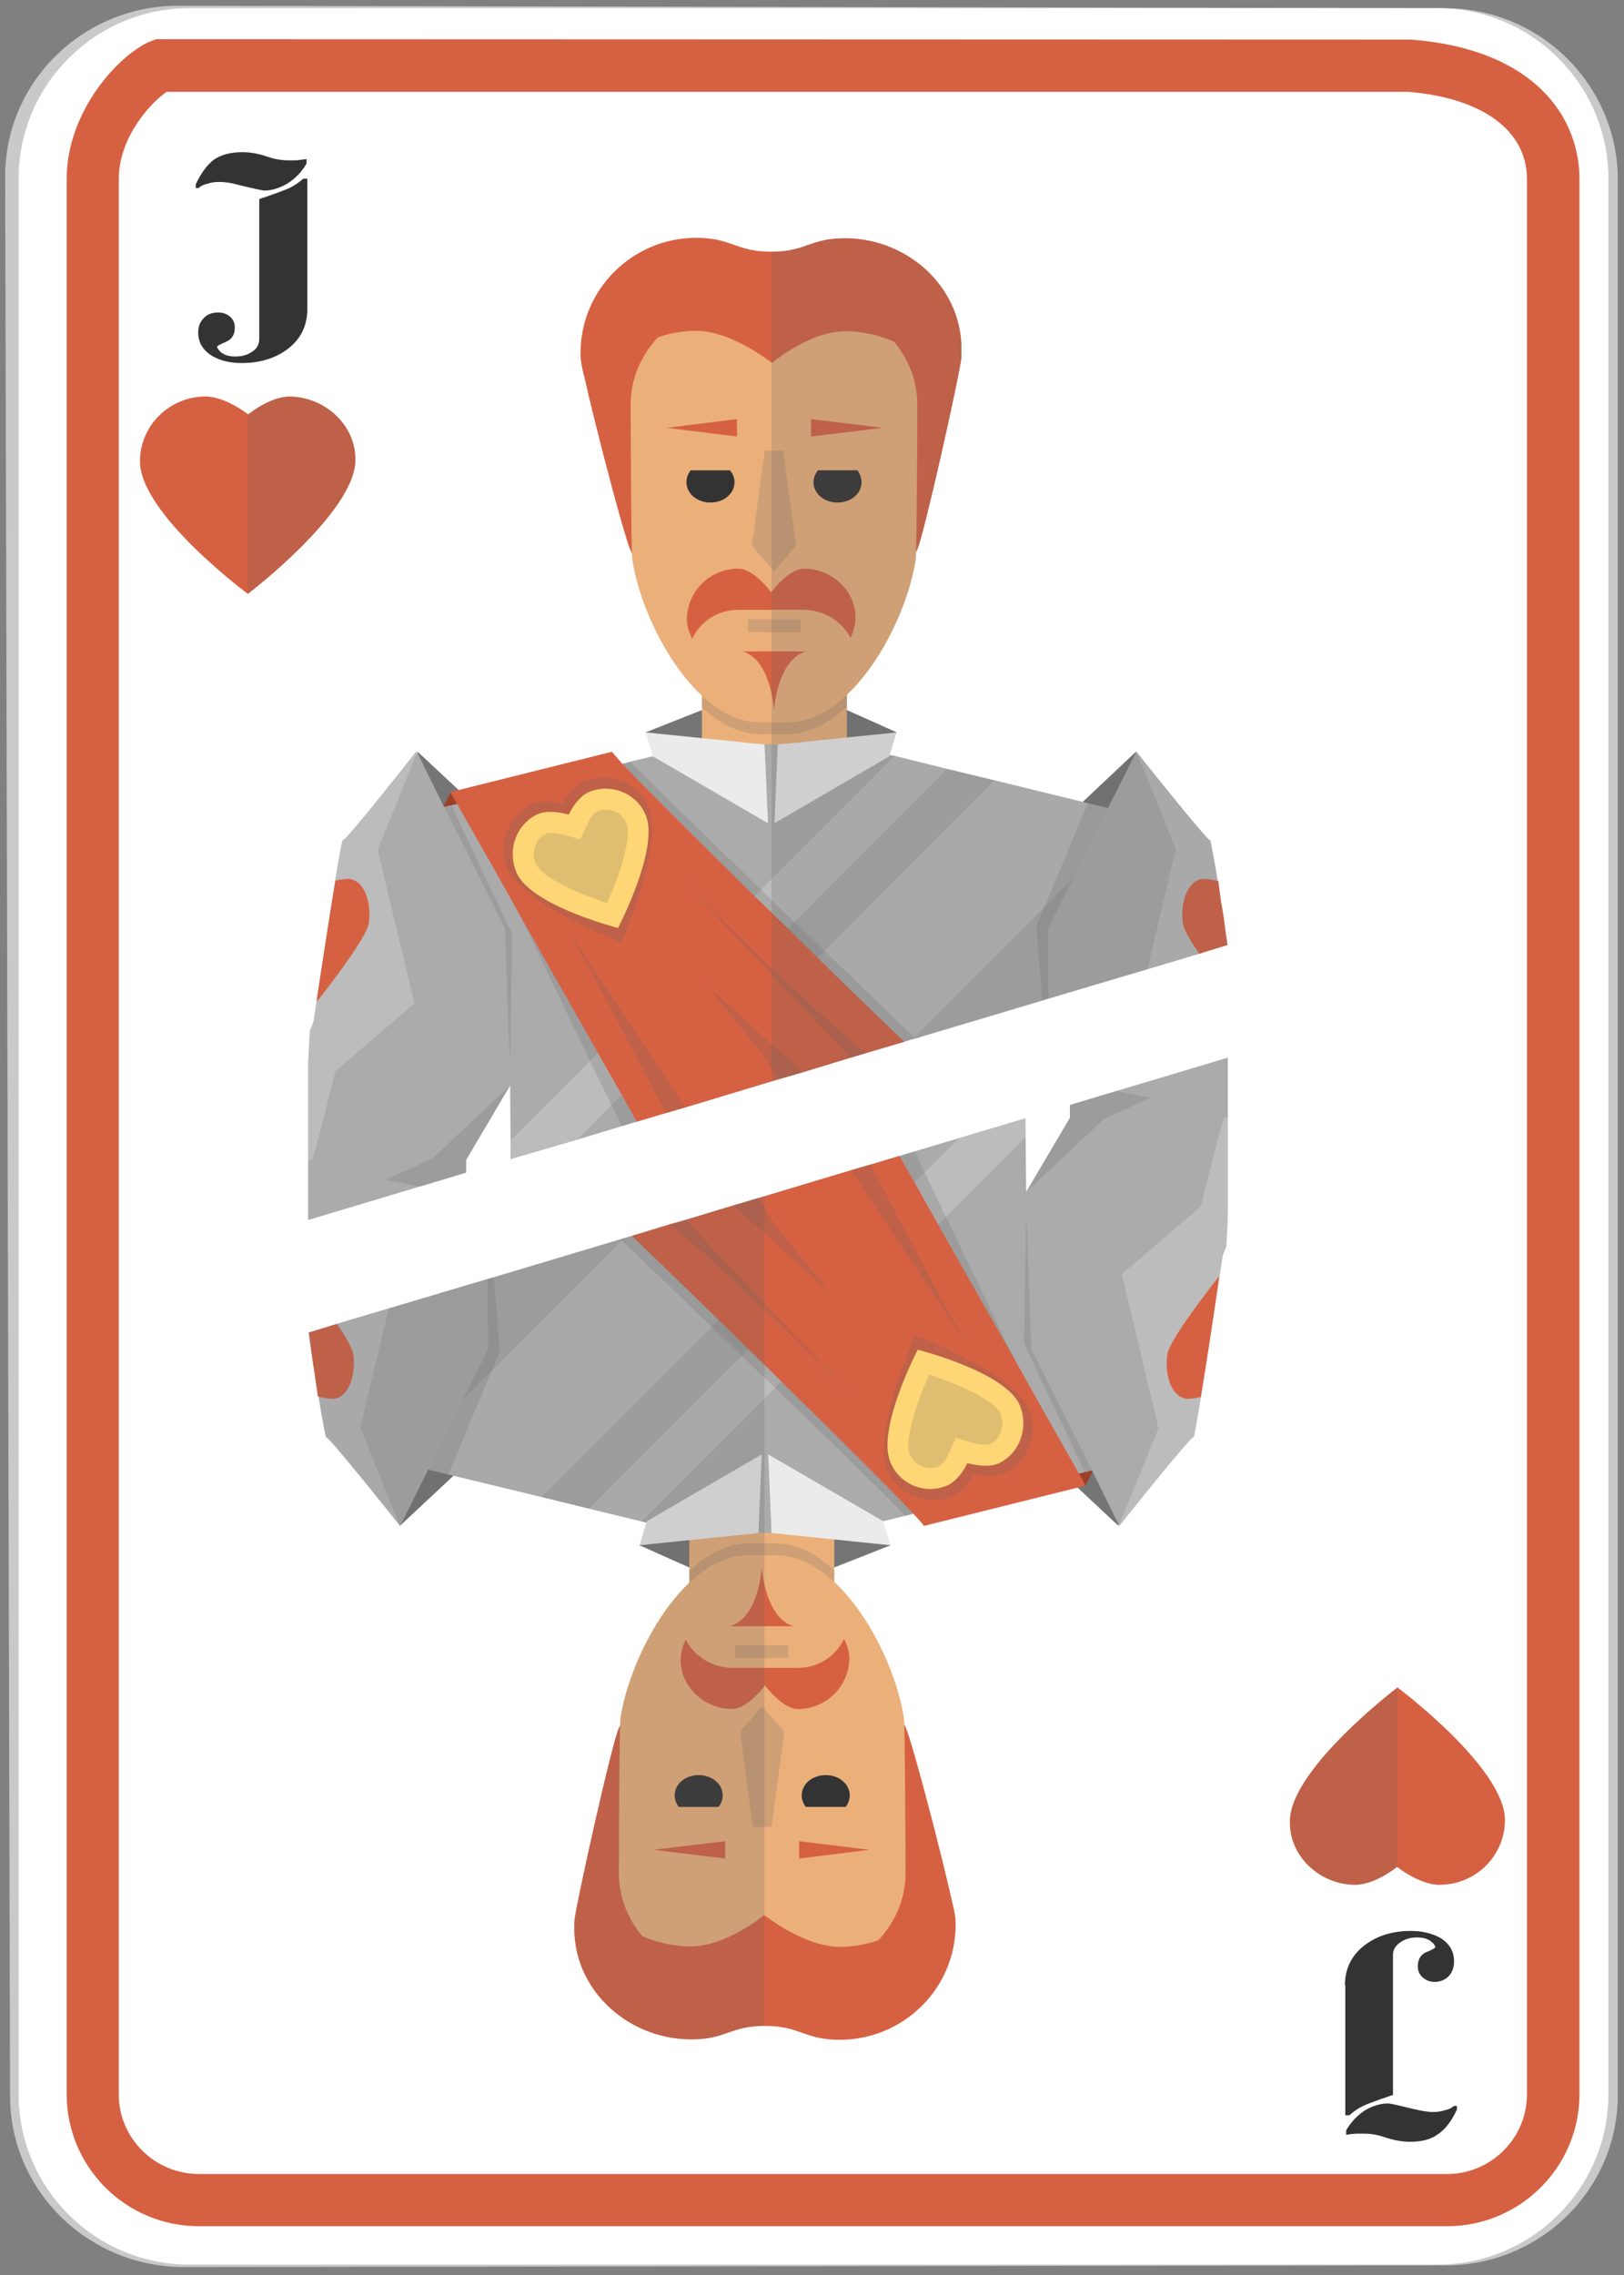 <?xml version="1.0"?>
<svg width="40" height="56" xmlns="http://www.w3.org/2000/svg" xmlns:svg="http://www.w3.org/2000/svg" enable-background="new 0 0 450 450" version="1.1" xml:space="preserve">
 <rect width="100%" height="100%" fill="#808080" stroke="none"/>
 <g class="layer">
  <title>Layer 1</title>
  <g id="svg_1154" transform="translate(0.005, 0.019) scale(1.003, 1.004) translate(-0.005, -0.019) translate(-18.879, -0.122) matrix(1, 0, 0, 1, -88.974, -187.237)">
   <g id="svg_1155">
    <g id="svg_1156">
     <g id="svg_1157">
      <path d="m112.36,242.94c-2.34,0 -4.25,-1.87 -4.26,-4.17l-0.12,-47.07c-0.01,-2.32 1.9,-4.2 4.25,-4.2l31.11,0.06c2.34,0 4.24,1.89 4.24,4.2l0,46.97c0,2.3 -1.89,4.17 -4.23,4.17l-30.99,0.04z" fill="#C9C9C9" id="svg_1158"/>
      <path d="m112.5,242.88c-2.31,0 -4.19,-1.87 -4.19,-4.18l0,-46.96c0,-2.3 1.88,-4.18 4.19,-4.18l30.66,0c2.31,0 4.19,1.88 4.19,4.18l0,46.96c0,2.31 -1.88,4.18 -4.19,4.18l-30.66,0z" fill="#FFFFFF" id="svg_1159"/>
      <g id="svg_1160">
       <path d="m143.39,241.94l-30.65,0c-1.8,0 -3.25,-1.45 -3.25,-3.24l0,-46.95c0,-1.72 1.36,-3.12 2.09,-3.39l0.11,-0.04l30.82,0.01c3.05,0.24 4.13,1.92 4.13,3.42l0,46.95c0,1.79 -1.46,3.24 -3.25,3.24zm-31.44,-52.33c-0.33,0.21 -1.18,1.07 -1.18,2.14l0,46.96c0,1.07 0.88,1.95 1.97,1.95l30.65,0c1.08,0 1.96,-0.88 1.96,-1.95l0,-46.96c0,-1.19 -1.09,-1.99 -2.92,-2.14l-30.48,0z" fill="#D66142" id="svg_1161"/>
      </g>
      <g id="svg_1162">
       <path d="m115.38,191.37c-0.12,0.21 -0.28,0.37 -0.47,0.49c-0.19,0.11 -0.38,0.17 -0.56,0.17c-0.06,0 -0.28,-0.05 -0.65,-0.14c-0.17,-0.05 -0.33,-0.07 -0.47,-0.07c-0.09,0 -0.18,0.01 -0.27,0.04c-0.09,0.02 -0.17,0.05 -0.23,0.11l-0.07,0l0,-0.09c0.13,-0.28 0.28,-0.48 0.45,-0.61c0.18,-0.12 0.41,-0.18 0.69,-0.18c0.21,0 0.41,0.04 0.59,0.1c0.19,0.07 0.37,0.1 0.55,0.1c0.06,0 0.12,0 0.19,0c0.08,-0.01 0.16,-0.02 0.25,-0.03l0,0.11zm0.02,3.56c0,0.4 -0.15,0.72 -0.45,0.96c-0.3,0.24 -0.69,0.37 -1.16,0.37c-0.29,0 -0.53,-0.06 -0.72,-0.17c-0.23,-0.14 -0.35,-0.33 -0.35,-0.58c0,-0.12 0.03,-0.22 0.1,-0.31c0.09,-0.12 0.22,-0.18 0.39,-0.18c0.11,0 0.2,0.03 0.29,0.1c0.08,0.07 0.12,0.16 0.12,0.27c0,0.17 -0.07,0.29 -0.22,0.35c-0.14,0.06 -0.22,0.1 -0.22,0.13c0.03,0.05 0.06,0.09 0.08,0.11c0.09,0.08 0.21,0.12 0.37,0.12c0.17,0 0.3,-0.04 0.42,-0.12c0.11,-0.07 0.17,-0.18 0.17,-0.32l0,-3.42c0.21,-0.07 0.41,-0.14 0.59,-0.21c0.18,-0.06 0.34,-0.16 0.49,-0.29l0.1,0l0,3.19z" fill="#333333" id="svg_1163"/>
      </g>
      <g id="svg_1164">
       <path d="m140.88,236.03c0,-0.4 0.16,-0.72 0.46,-0.96c0.3,-0.24 0.69,-0.37 1.16,-0.37c0.28,0 0.52,0.06 0.72,0.17c0.23,0.14 0.34,0.33 0.34,0.58c0,0.12 -0.03,0.22 -0.09,0.31c-0.09,0.12 -0.22,0.19 -0.39,0.19c-0.11,0 -0.21,-0.04 -0.29,-0.11c-0.08,-0.07 -0.12,-0.16 -0.12,-0.27c0,-0.17 0.07,-0.29 0.21,-0.35c0.15,-0.06 0.22,-0.1 0.22,-0.13c-0.02,-0.05 -0.05,-0.09 -0.08,-0.11c-0.08,-0.08 -0.21,-0.12 -0.37,-0.12c-0.16,0 -0.3,0.04 -0.41,0.12c-0.12,0.08 -0.18,0.18 -0.18,0.32l0,3.42c-0.21,0.07 -0.4,0.14 -0.59,0.21c-0.18,0.07 -0.34,0.16 -0.48,0.29l-0.1,0l0,-3.19l-0.01,0zm0.03,3.56c0.12,-0.21 0.28,-0.37 0.46,-0.49c0.19,-0.11 0.38,-0.17 0.57,-0.17c0.06,0 0.27,0.05 0.64,0.14c0.17,0.04 0.33,0.07 0.47,0.07c0.09,0 0.18,-0.01 0.27,-0.04c0.1,-0.02 0.17,-0.05 0.24,-0.11l0.07,0l0,0.09c-0.13,0.28 -0.28,0.48 -0.46,0.6c-0.17,0.13 -0.4,0.19 -0.69,0.19c-0.2,0 -0.4,-0.04 -0.59,-0.1c-0.19,-0.07 -0.37,-0.1 -0.54,-0.1c-0.06,0 -0.12,0 -0.2,0c-0.08,0.01 -0.16,0.01 -0.24,0.03l0,-0.11z" fill="#333333" id="svg_1165"/>
      </g>
     </g>
     <g id="svg_1166">
      <g id="svg_1167">
       <g id="svg_1168">
        <g id="svg_1169">
         <polygon fill="#757575" id="svg_1170" points="125.088,204.769 123.706,205.315 124.023,205.896 129.487,205.83 129.873,205.315          128.651,204.769        "/>
         <g id="svg_1171">
          <path d="m131.46,196.12c-0.01,0.31 -0.92,4.37 -1.08,4.71c-1,2.17 -3.59,1.01 -3.59,1.01s-2.46,1.18 -3.45,-0.98c-0.18,-0.37 -1.23,-4.44 -1.23,-4.77c0,-1.56 1.28,-2.83 2.84,-2.83c0.88,0 1.86,0.79 1.86,0.79s0.92,-0.79 1.83,-0.77c1.57,0.02 2.9,1.28 2.82,2.84z" fill="#D66142" id="svg_1172"/>
          <rect fill="#EBB07A" height="3.72" id="svg_1173" width="3.56" x="125.09" y="203.06"/>
          <path d="m128.65,203.78l0,0.9c-0.43,0.41 -0.93,0.68 -1.45,0.68l-0.68,0c-0.51,0 -1,-0.26 -1.43,-0.66l0,-0.89l0.31,0.49l0.08,-1.24l2.77,0l0.08,1.24l0.32,-0.52z" fill="#616161" id="svg_1174" opacity="0.2"/>
          <path d="m127.19,194.59l-0.33,0l-0.34,0c-1.75,0 -3.18,1.2 -3.18,2.68c0,0 0.01,3.64 0.04,3.81c0.24,1.57 1.56,3.99 3.14,3.99l0.34,0l0.33,0c1.59,0 2.91,-2.42 3.15,-3.99c0.03,-0.17 0.04,-3.81 0.04,-3.81c0,-1.48 -1.42,-2.68 -3.19,-2.68z" fill="#EBB07A" id="svg_1175"/>
          <g id="svg_1176">
           <path d="m124.81,198.89c-0.06,0.09 -0.1,0.18 -0.1,0.29c0,0.28 0.26,0.5 0.59,0.5c0.33,0 0.59,-0.22 0.59,-0.5c0,-0.11 -0.04,-0.2 -0.11,-0.29l-0.97,0z" fill="#333333" id="svg_1177"/>
           <polygon fill="#616161" id="svg_1178" opacity="0.2" points="127.087,198.407 126.861,198.407 126.631,198.407 126.315,200.739            126.861,201.367 127.404,200.739          "/>
           <path d="m128.91,198.89c0.06,0.09 0.1,0.18 0.1,0.29c0,0.28 -0.26,0.5 -0.59,0.5c-0.33,0 -0.59,-0.22 -0.59,-0.5c0,-0.11 0.04,-0.2 0.11,-0.29l0.97,0z" fill="#333333" id="svg_1179"/>
          </g>
          <g id="svg_1180" opacity="0.2">
           <rect fill="#616161" height="0.32" id="svg_1181" width="1.3" x="126.22" y="202.54"/>
          </g>
          <polygon fill="#D66142" id="svg_1182" points="127.769,197.634 129.534,197.848 127.769,198.061         "/>
          <polygon fill="#D66142" id="svg_1183" points="125.95,198.061 124.224,197.848 125.95,197.634         "/>
         </g>
         <path d="m131.46,196.04c-0.01,0.31 -0.11,0.64 -0.27,0.99c-0.47,-0.92 -1.45,-1.53 -2.55,-1.55c-0.91,-0.01 -1.83,0.78 -1.83,0.78s-0.98,-0.79 -1.86,-0.79c-1.13,0 -2.1,0.66 -2.56,1.61c-0.17,-0.37 -0.28,-0.73 -0.28,-1.07c0,-1.56 1.28,-2.82 2.84,-2.82c0.88,0 0.97,0.34 1.84,0.34c0.88,0 0.95,-0.34 1.85,-0.33c1.57,0.02 2.9,1.28 2.82,2.84z" fill="#D66142" id="svg_1184"/>
         <path d="m126.09,203.33c0.7,0.2 0.77,1.44 0.77,1.44s0.08,-1.26 0.8,-1.44l-1.57,0z" fill="#D66142" id="svg_1185"/>
         <path d="m128.86,202.56c-0.01,0.14 -0.05,0.28 -0.12,0.44c-0.21,-0.41 -0.65,-0.68 -1.13,-0.69c-0.4,0 -1.24,0 -1.63,0c-0.5,0 -0.93,0.29 -1.13,0.71c-0.08,-0.16 -0.13,-0.32 -0.13,-0.47c0,-0.69 0.57,-1.25 1.26,-1.25c0.39,0 0.81,0.58 0.81,0.58s0.42,-0.58 0.82,-0.58c0.69,0.01 1.29,0.57 1.25,1.26z" fill="#D66142" id="svg_1186"/>
         <path d="m135.75,205.79l-1.34,1.26l-0.6,1.79c0,0 2,-0.4 2.02,-0.35l-0.08,-2.7z" fill="#757575" id="svg_1187"/>
         <path d="m118.11,205.79l1.35,1.26l0.59,1.79c0,0 -2,-0.4 -2.01,-0.35l0.07,-2.7z" fill="#757575" id="svg_1188"/>
         <path d="m118.92,206.78l-0.19,0.38l-0.44,1.43c0,0 2.49,-0.69 2.38,-0.62l-1.75,-1.19z" fill="#9C4129" id="svg_1189"/>
         <path d="m137.37,210.72l-1.34,0.4l-2.43,0.72l-0.15,0.05l-3.11,0.93l-0.09,0.02l-0.19,0.06l-0.95,0.28l-0.37,0.11l-1.18,0.36l-0.59,0.17l-2.29,0.69l-0.48,0.14l-0.11,0.03l-0.6,0.18l-0.37,0.11l-1.09,0.33l-1.64,0.48l0,-0.46l-0.01,-1.35l-1.08,1.83l0,0.31l-1.14,0.34l-2.74,0.82l0,-3.84l0.01,-0.2l0,-0.01c0,-0.01 0,-0.01 0,-0.01l0.03,-0.58l0.09,-0.21l0.54,-1.28l0.54,-1.28l0.58,-1.36l0.21,-0.52l0.24,-0.57l0.4,-0.1l0.67,-0.15l0.03,-0.02l0.05,-0.01l0.08,-0.02l0.05,-0.01l0.14,-0.03l0.19,-0.05l0.01,0l0.02,-0.01l0.09,-0.02l1.82,-0.44l0.2,-0.05l0.08,-0.01l0.2,-0.06l1.45,-0.35l0.03,0l0.16,-0.05l0.56,-0.13l0.12,-0.03l1.07,-0.26l3.57,0l0.84,0.21l0.21,0.05l0.12,0.02l1.29,0.32l1.16,0.28l2.17,0.53l0.12,0.03l0.5,0.12l0.69,0.16l0.04,0.01l0.26,0.07l0.54,1.35l0.54,1.35l0.15,0.37l0.09,0.24z" fill="#ABABAB" id="svg_1190"/>
         <polygon fill="#FFFFFF" id="svg_1191" opacity="0.2" points="131.111,206.212 127.363,209.963 127.203,210.121 126.565,210.759          126.559,210.765 125.528,211.794 125.476,211.849 123.675,213.648 123.119,214.202 122.868,214.456 122.591,214.733          122.029,215.298 120.395,215.784 120.39,215.322 122.067,213.648 122.346,213.369 122.539,213.176 123.118,212.594          123.293,212.42 123.469,212.244 123.543,212.172 125.663,210.053 125.697,210.02 125.776,209.939 125.779,209.936          126.385,209.328 126.541,209.172 129.819,205.896        "/>
         <polygon fill="#FFFFFF" id="svg_1192" opacity="0.2" points="135.754,207.338 133.502,209.594 130.307,212.787 130.251,212.844          130.059,212.898 129.11,213.183 128.743,213.294 127.56,213.648 126.969,213.823 124.677,214.507 124.199,214.645          124.091,214.679 124.176,214.597 124.514,214.255 126.122,212.648 126.285,212.487 127.151,211.618 127.253,211.519          128.099,210.673 132.276,206.496 134.438,207.02 134.565,207.05 135.063,207.171        "/>
         <path d="m130.34,212.81l-0.09,0.03l-0.19,0.06l-0.95,0.28l-0.37,0.11l-1.18,0.36l-0.59,0.17l-2.29,0.69l-0.48,0.14l-0.11,0.03l-0.6,0.18l-0.37,0.11l-0.25,-0.51l-0.53,-1.09l-1.68,-3.5l-0.81,-1.71l-0.08,-0.16l0,0l-0.46,-0.95l0,0l-0.01,-0.04l0.09,-0.02l1.82,-0.44l0.2,-0.04l0.08,-0.02l0.2,-0.06l1.45,-0.34l0.03,-0.01l0.16,-0.04c0.52,0.52 1.74,1.71 3.21,3.13c0.26,0.26 0.54,0.52 0.82,0.79c0.24,0.23 0.49,0.47 0.74,0.71c0.73,0.7 1.48,1.42 2.2,2.12c0.02,0 0.03,0.01 0.04,0.02z" fill="#616161" id="svg_1193" opacity="0.2"/>
         <path d="m126.97,213.82l-2.29,0.69l-0.48,0.14l-0.11,0.03l-0.6,0.18l-0.37,-0.66l-0.58,-1.02l-1.88,-3.31l-0.66,-1.18l-0.28,-0.49l-0.64,-1.13l-0.17,-0.29l0.2,-0.05l3.77,-0.94c0.04,0.05 0.13,0.15 0.26,0.3c0.54,0.57 1.77,1.79 3.24,3.24c0.27,0.26 0.54,0.52 0.82,0.79c0.24,0.24 0.49,0.48 0.73,0.72c0.7,0.69 1.43,1.39 2.13,2.06l-0.95,0.28l-0.37,0.11l-1.18,0.36l-0.59,0.17z" fill="#D66142" id="svg_1194"/>
         <polygon fill="#EBEBEB" id="svg_1195" points="123.706,205.315 123.889,205.905 126.712,207.542 126.628,205.614        "/>
         <polygon fill="#EBEBEB" id="svg_1196" points="129.873,205.315 129.689,205.905 126.871,207.542 126.952,205.614        "/>
         <path d="m126.56,210.76l0.53,0.56c-0.19,-0.2 -0.37,-0.38 -0.53,-0.56c-0.31,-0.32 -0.58,-0.6 -0.78,-0.82c-0.2,-0.21 -0.34,-0.36 -0.42,-0.44l0.42,0.44l0.78,0.82z" fill="#616161" id="svg_1197" opacity="0.2"/>
         <path d="m127.25,211.52c0.63,0.59 1.26,1.16 1.86,1.66l-0.37,0.11l-1.59,-1.67l-0.7,-0.74l-0.08,-0.08l-0.71,-0.75l-1.4,-1.47l-0.03,-0.04c0.01,0.01 0.02,0.03 0.03,0.04c0.44,0.44 0.92,0.93 1.44,1.44c0.23,0.24 0.48,0.48 0.73,0.71c0.02,0.03 0.05,0.05 0.08,0.08c0.24,0.24 0.49,0.48 0.74,0.71z" fill="#616161" id="svg_1198" opacity="0.2"/>
         <polygon fill="#616161" id="svg_1199" opacity="0.2" points="124.677,214.507 124.199,214.645 124.176,214.597 123.675,213.648          123.118,212.594 122.502,211.424 121.758,210.106 123.293,212.42 123.937,213.387 124.514,214.255        "/>
         <polygon fill="#616161" id="svg_1200" opacity="0.2" points="127.56,213.648 126.969,213.823 126.533,213.162 126.122,212.648          125.476,211.849 125.163,211.46 125.528,211.794 126.285,212.487        "/>
         <polygon fill="#616161" id="svg_1201" opacity="0.2" points="120.379,213.974 119.3,215.795 119.3,216.109 118.16,216.452          117.331,216.28 118.472,215.762        "/>
         <polygon fill="#616161" id="svg_1202" opacity="0.2" points="137.373,210.717 136.03,211.117 133.603,211.844 133.449,211.888          133.302,210.068 133.502,209.594 133.814,208.843 134.565,207.05 135.063,207.171 135.754,207.338 135.796,207.347          136.057,207.41 136.595,208.761 137.133,210.114 137.286,210.488        "/>
         <path d="m136.03,211.12l-2.43,0.72l-0.01,-1.72l0.62,-1.24l0.07,-0.13l0.78,-1.58l0.7,-1.38c0,0 1.76,2.21 1.81,2.17c0.01,0 0.06,0.26 0.13,0.66c0.08,0.49 0.19,1.2 0.3,1.91l-0.56,0.16l-0.07,0.03l-1.34,0.4z" fill="#ABABAB" id="svg_1203"/>
         <path d="m120.43,210.26l-0.05,3.06l-4.17,-0.7c0,0 -0.01,-0.17 0.02,-0.34l1.19,-4.29l0.24,-0.58l1.1,-0.26l0.05,-0.01l0.08,-0.02l0.05,-0.01l1.49,3.15z" fill="#616161" id="svg_1204" opacity="0.2"/>
         <path d="m120.38,213.68l-3.94,-0.36l-1.01,-0.09l0,0c0,0 0,-0.01 0,-0.01c0,-0.01 0,-0.01 0,-0.01c0.02,-0.08 0.06,-0.38 0.12,-0.79c0.22,-1.48 0.67,-4.46 0.72,-4.46c0.06,0.04 1.81,-2.18 1.81,-2.18l0.02,0.03l0.66,1.34l1.49,2.97l0.13,3.56z" fill="#ABABAB" id="svg_1205"/>
         <path d="m138,210.53l0,0l-0.01,0l-0.55,0.17l-0.06,0.02l-0.08,0.02l-0.21,0.06l-1.06,0.32l0.56,-2.36l0.14,-0.58l-0.97,-2.39c0.1,0.13 1.73,2.17 1.81,2.17c0.01,0 0.06,0.26 0.13,0.67c0.01,0.03 0.01,0.06 0.02,0.1c0.01,0.07 0.03,0.14 0.04,0.23c0.01,0.09 0.03,0.19 0.05,0.29c0,0.08 0.02,0.16 0.03,0.24c0,0.03 0.01,0.06 0.01,0.09l0.04,0.25c0.01,0.05 0.02,0.11 0.03,0.17c0,0.02 0,0.04 0.01,0.06c0.03,0.16 0.05,0.31 0.07,0.47z" fill="#FFFFFF" id="svg_1206" opacity="0.2"/>
         <path d="m118.09,205.82l-0.96,2.37l0.07,0.31l0.83,3.46l-1.59,1.36l-0.35,0.3c0,0 -0.52,2.11 -0.58,2.18c-0.01,0.01 -0.04,0 -0.09,-0.01l0,-2.36l0.01,-0.2c0,0 0,-0.01 0,-0.01c0,-0.01 0,-0.01 0,-0.01l0.03,-0.58l0.09,-0.21l0,-0.01c0.03,-0.17 0.05,-0.34 0.08,-0.53c0.14,-0.92 0.32,-2.1 0.46,-2.93c0.01,-0.07 0.02,-0.15 0.03,-0.22c0.08,-0.46 0.14,-0.77 0.15,-0.77c0.09,0 1.81,-2.17 1.81,-2.17l0.03,0l-0.02,0.03z" fill="#FFFFFF" id="svg_1207" opacity="0.2"/>
         <g id="svg_1208">
          <path d="m116.91,209.99c-0.05,0.39 -1.27,1.92 -1.27,1.92s0,-0.02 -0.01,-0.03c0.14,-0.92 0.32,-2.1 0.46,-2.93c0.13,-0.03 0.29,-0.05 0.35,-0.04c0.34,0.04 0.54,0.53 0.47,1.08z" fill="#D66142" id="svg_1209"/>
          <path d="m137.99,210.53l-0.55,0.17l-0.06,0.02l-0.08,0.02c-0.21,-0.31 -0.39,-0.61 -0.4,-0.75c-0.07,-0.55 0.14,-1.04 0.47,-1.08c0.07,-0.01 0.24,0.01 0.39,0.05c0,0 0.01,0 0.01,0l0.07,0.53l0.02,0.09l0.04,0.25l0.09,0.7z" fill="#D66142" id="svg_1210"/>
         </g>
         <g id="svg_1211">
          <path d="m123.75,207.05c0.49,0.91 -0.64,3.41 -0.64,3.41s-2.58,-0.96 -2.85,-1.93c-0.16,-0.6 0.14,-1.23 0.66,-1.46c0.3,-0.13 0.74,-0.01 0.74,-0.01s0.21,-0.4 0.52,-0.54c0.55,-0.23 1.26,-0.03 1.57,0.53z" fill="#616161" id="svg_1212" opacity="0.2"/>
          <path d="m123.72,207.37c0.31,0.83 -0.69,2.74 -0.69,2.74s-2.13,-0.54 -2.49,-1.35c-0.24,-0.56 -0.01,-1.2 0.52,-1.44c0.3,-0.13 0.76,0.01 0.76,0.01s0.19,-0.42 0.49,-0.55c0.54,-0.23 1.19,0.02 1.41,0.59z" fill="#FFD675" id="svg_1213"/>
          <path d="m122.76,209.5c-0.8,-0.26 -1.61,-0.65 -1.74,-0.95c-0.07,-0.15 -0.08,-0.31 -0.02,-0.45c0.05,-0.14 0.14,-0.25 0.27,-0.3c0,0 0.03,-0.02 0.11,-0.02c0.12,0 0.25,0.03 0.29,0.04l0.43,0.12l0.19,-0.4c0.05,-0.12 0.16,-0.26 0.23,-0.29c0.06,-0.03 0.13,-0.04 0.21,-0.04c0.18,0 0.41,0.09 0.51,0.34c0.13,0.34 -0.16,1.24 -0.48,1.95z" fill="#616161" id="svg_1214" opacity="0.2"/>
         </g>
        </g>
       </g>
       <path d="m138,210.53c-0.01,-0.08 -0.02,-0.16 -0.03,-0.24c-0.02,-0.12 -0.04,-0.24 -0.06,-0.36c0,-0.04 -0.01,-0.07 -0.02,-0.1l-0.04,-0.25c0,-0.03 -0.01,-0.06 -0.01,-0.09l-0.07,-0.53c-0.01,0 -0.01,0 -0.01,0c-0.02,-0.08 -0.03,-0.15 -0.04,-0.23c-0.01,-0.04 -0.01,-0.07 -0.02,-0.1c-0.02,-0.1 -0.03,-0.19 -0.05,-0.27c-0.01,-0.09 -0.03,-0.16 -0.04,-0.23c-0.02,-0.11 -0.03,-0.17 -0.04,-0.17c-0.08,0 -1.71,-2.04 -1.81,-2.17l0,0c0,0 -0.01,-0.01 -0.01,-0.01l-1.31,1.24l-2.17,-0.53l-1.16,-0.28l-1.29,-0.31l-0.12,-0.03l0,0l0.17,-0.56l-1.22,-0.54l0,-0.38c0.88,-0.83 1.53,-2.26 1.69,-3.31c0,-0.02 0,-0.09 0.01,-0.19c0.01,-0.02 0.02,-0.04 0.03,-0.06c0.16,-0.34 1.07,-4.4 1.08,-4.71c0.01,-0.03 0,-0.05 0,-0.08c0,0 0,0 0,0c0.08,-1.56 -1.26,-2.82 -2.82,-2.84c-0.9,-0.01 -0.98,0.33 -1.84,0.33l0,20.34l0.17,-0.05l0.59,-0.17l1.18,-0.36l0.37,-0.11l0.95,-0.28l0.19,-0.06l0.08,-0.03l3.12,-0.92l0.15,-0.05l2.43,-0.72l0,0l1.06,-0.32l0.07,-0.02l0.18,-0.05l0.03,-0.01l0.03,-0.02l0.04,-0.01l0.45,-0.13l0.1,-0.03l0,0l0.01,0l0,0l0,0z" fill="#616161" id="svg_1215" opacity="0.2"/>
      </g>
      <g id="svg_1216">
       <g id="svg_1217">
        <g id="svg_1218">
         <polygon fill="#757575" id="svg_1219" points="128.342,225.788 129.723,225.245 129.405,224.661 123.941,224.729 123.556,225.245          124.778,225.788        "/>
         <g id="svg_1220">
          <path d="m121.96,234.44c0.02,-0.31 0.92,-4.37 1.09,-4.71c1,-2.17 3.59,-1.01 3.59,-1.01s2.45,-1.18 3.45,0.98c0.18,0.37 1.23,4.43 1.23,4.77c0,1.56 -1.28,2.82 -2.85,2.82c-0.87,0 -1.85,-0.79 -1.85,-0.79s-0.93,0.79 -1.83,0.78c-1.57,-0.02 -2.91,-1.28 -2.83,-2.84z" fill="#D66142" id="svg_1221"/>
          <rect fill="#EBB07A" height="3.72" id="svg_1222" width="3.56" x="124.78" y="223.78"/>
          <path d="m124.78,226.78l0,-0.9c0.43,-0.42 0.93,-0.68 1.45,-0.68l0.68,0c0.51,0 1,0.26 1.43,0.66l0,0.89l-0.31,-0.49l-0.08,1.24l-2.76,0l-0.09,-1.24l-0.32,0.52z" fill="#616161" id="svg_1223" opacity="0.2"/>
          <path d="m126.23,235.97l0.34,0l0.34,0c1.75,0 3.18,-1.2 3.18,-2.68c0,0 -0.01,-3.64 -0.04,-3.81c-0.24,-1.57 -1.56,-3.99 -3.14,-3.99l-0.34,0l-0.34,0c-1.58,0 -2.9,2.42 -3.14,3.99c-0.03,0.17 -0.04,3.81 -0.04,3.81c0,1.48 1.42,2.68 3.18,2.68z" fill="#EBB07A" id="svg_1224"/>
          <g id="svg_1225">
           <path d="m128.62,231.66c0.06,-0.08 0.1,-0.18 0.1,-0.28c0,-0.28 -0.26,-0.5 -0.59,-0.5c-0.33,0 -0.59,0.22 -0.59,0.5c0,0.1 0.04,0.2 0.1,0.28l0.98,0z" fill="#333333" id="svg_1226"/>
           <polygon fill="#616161" id="svg_1227" opacity="0.2" points="126.341,232.152 126.568,232.152 126.799,232.152 127.114,229.816            126.568,229.191 126.025,229.816          "/>
           <path d="m124.52,231.66c-0.06,-0.08 -0.1,-0.18 -0.1,-0.28c0,-0.28 0.26,-0.5 0.59,-0.5c0.33,0 0.59,0.22 0.59,0.5c0,0.1 -0.04,0.2 -0.1,0.28l-0.98,0z" fill="#333333" id="svg_1228"/>
          </g>
          <g id="svg_1229" opacity="0.2">
           <rect fill="#616161" height="0.32" id="svg_1230" width="1.3" x="125.91" y="227.69"/>
          </g>
          <polygon fill="#D66142" id="svg_1231" points="125.661,232.926 123.896,232.711 125.661,232.5         "/>
          <polygon fill="#D66142" id="svg_1232" points="127.477,232.5 129.206,232.711 127.477,232.926         "/>
         </g>
         <path d="m121.96,234.52c0.02,-0.31 0.12,-0.64 0.28,-0.98c0.46,0.91 1.45,1.52 2.55,1.54c0.9,0.01 1.83,-0.77 1.83,-0.77s0.98,0.78 1.85,0.78c1.13,0 2.11,-0.66 2.57,-1.61c0.17,0.37 0.28,0.73 0.28,1.07c0,1.56 -1.28,2.82 -2.85,2.82c-0.87,0 -0.96,-0.34 -1.83,-0.34c-0.88,0 -0.95,0.34 -1.85,0.33c-1.57,-0.02 -2.91,-1.28 -2.83,-2.84z" fill="#D66142" id="svg_1233"/>
         <path d="m127.34,227.23c-0.7,-0.2 -0.78,-1.44 -0.78,-1.44s-0.07,1.25 -0.79,1.44l1.57,0z" fill="#D66142" id="svg_1234"/>
         <path d="m124.57,228c0.01,-0.14 0.05,-0.28 0.12,-0.44c0.21,0.4 0.64,0.68 1.13,0.69c0.4,0 1.24,0 1.63,0c0.5,0 0.93,-0.29 1.13,-0.71c0.08,0.16 0.13,0.32 0.13,0.47c0,0.69 -0.57,1.25 -1.26,1.25c-0.39,0 -0.81,-0.58 -0.81,-0.58s-0.42,0.58 -0.82,0.58c-0.69,-0.01 -1.29,-0.57 -1.25,-1.26z" fill="#D66142" id="svg_1235"/>
         <path d="m117.67,224.77l1.35,-1.26l0.59,-1.79c0,0 -2,0.4 -2.01,0.35l0.07,2.7z" fill="#757575" id="svg_1236"/>
         <path d="m135.32,224.77l-1.35,-1.26l-0.59,-1.79c0,0 2,0.4 2.01,0.35l-0.07,2.7z" fill="#757575" id="svg_1237"/>
         <path d="m134.51,223.78l0.19,-0.38l0.44,-1.43c0,0 -2.49,0.69 -2.38,0.62l1.75,1.19z" fill="#9C4129" id="svg_1238"/>
         <polygon fill="#ABABAB" id="svg_1239" points="116.055,219.842 117.4,219.439 119.826,218.717 119.98,218.673 123.093,217.741          123.179,217.715 123.37,217.66 124.319,217.375 124.685,217.267 125.871,216.911 126.459,216.735 128.753,216.052          129.23,215.911 129.339,215.88 129.937,215.7 130.314,215.588 131.401,215.263 133.036,214.775 133.039,215.236          133.052,216.584 134.127,214.764 134.127,214.45 135.268,214.107 138.005,213.29 138.005,217.133 137.996,217.33          137.996,217.344 137.996,217.349 137.969,217.924 137.877,218.14 137.338,219.418 136.798,220.694 136.224,222.06          136.006,222.571 135.767,223.146 135.364,223.245 134.7,223.403 134.668,223.41 134.617,223.422 134.535,223.445          134.491,223.452 134.349,223.489 134.156,223.536 134.151,223.536 134.132,223.542 134.033,223.566 132.215,224.006          132.02,224.054 131.938,224.072 131.741,224.122 130.285,224.474 130.258,224.48 130.091,224.52 129.54,224.656          129.419,224.686 128.342,224.944 124.777,224.944 123.931,224.739 123.726,224.689 123.611,224.661 122.318,224.347          121.154,224.064 118.99,223.54 118.865,223.51 118.364,223.389 117.674,223.22 117.631,223.211 117.373,223.146          116.833,221.796 116.295,220.444 116.144,220.07        "/>
         <polygon fill="#FFFFFF" id="svg_1240" opacity="0.2" points="122.318,224.347 126.067,220.598 126.227,220.438 126.865,219.8          126.871,219.794 127.899,218.764 127.954,218.71 129.756,216.908 130.31,216.355 130.562,216.101 130.838,215.825          131.401,215.263 133.036,214.775 133.039,215.236 131.363,216.908 131.084,217.19 130.89,217.383 130.312,217.963          130.135,218.14 129.96,218.314 129.885,218.386 127.767,220.506 127.733,220.538 127.652,220.618 127.651,220.62          127.044,221.232 126.887,221.387 123.611,224.661        "/>
         <polygon fill="#FFFFFF" id="svg_1241" opacity="0.2" points="117.674,223.22 119.928,220.967 123.122,217.773 123.179,217.715          123.37,217.66 124.319,217.375 124.685,217.267 125.871,216.911 126.459,216.735 128.753,216.052 129.23,215.911          129.339,215.88 129.255,215.964 128.915,216.303 127.308,217.91 127.143,218.073 126.278,218.939 126.175,219.04          125.331,219.888 121.154,224.064 118.99,223.54 118.865,223.51 118.364,223.389        "/>
         <path d="m123.09,217.74l0.09,-0.02l0.19,-0.06l0.95,-0.28l0.37,-0.11l1.18,-0.36l0.59,-0.17l2.29,-0.69l0.48,-0.14l0.11,-0.03l0.6,-0.18l0.37,-0.11l0.25,0.51l0.52,1.09l1.69,3.5l0.81,1.7l0.08,0.17l0,0l0.46,0.95l0,0l0.01,0.03l-0.1,0.03l-1.82,0.44l-0.19,0.04l-0.08,0.02l-0.2,0.05l-1.46,0.35l-0.02,0.01l-0.17,0.04c-0.51,-0.52 -1.73,-1.72 -3.2,-3.13c-0.27,-0.26 -0.55,-0.52 -0.82,-0.79c-0.24,-0.24 -0.49,-0.47 -0.74,-0.71c-0.73,-0.7 -1.48,-1.42 -2.21,-2.12c-0.01,-0.01 -0.02,-0.02 -0.03,-0.03z" fill="#616161" id="svg_1242" opacity="0.2"/>
         <path d="m126.46,216.74l2.29,-0.69l0.48,-0.14l0.11,-0.03l0.6,-0.18l0.37,0.65l0.58,1.03l1.88,3.31l0.66,1.18l0.28,0.49l0.64,1.13l0.16,0.29l-0.19,0.05l-3.78,0.94c-0.03,-0.05 -0.12,-0.15 -0.26,-0.3c-0.53,-0.57 -1.76,-1.79 -3.24,-3.24c-0.26,-0.26 -0.53,-0.53 -0.81,-0.79c-0.24,-0.24 -0.49,-0.48 -0.73,-0.72c-0.71,-0.69 -1.43,-1.39 -2.13,-2.06l0.95,-0.29l0.37,-0.1l1.18,-0.36l0.59,-0.17z" fill="#D66142" id="svg_1243"/>
         <polygon fill="#EBEBEB" id="svg_1244" points="129.723,225.245 129.54,224.654 126.718,223.017 126.8,224.944        "/>
         <polygon fill="#EBEBEB" id="svg_1245" points="123.556,225.245 123.739,224.654 126.559,223.017 126.477,224.944        "/>
         <path d="m126.86,219.8l-0.52,-0.56c0.19,0.2 0.37,0.38 0.53,0.55c0.31,0.33 0.58,0.61 0.78,0.83c0.2,0.21 0.34,0.36 0.42,0.44l-0.42,-0.44l-0.79,-0.82z" fill="#616161" id="svg_1246" opacity="0.2"/>
         <path d="m126.17,219.04c-0.62,-0.59 -1.25,-1.16 -1.85,-1.66l0.37,-0.11l1.59,1.67l0.7,0.74l0.08,0.08l0.71,0.75l1.4,1.47l0.03,0.04c-0.01,-0.01 -0.02,-0.03 -0.04,-0.04c-0.43,-0.44 -0.91,-0.94 -1.43,-1.44c-0.24,-0.23 -0.48,-0.48 -0.73,-0.71c-0.03,-0.03 -0.05,-0.06 -0.08,-0.08c-0.25,-0.24 -0.49,-0.48 -0.75,-0.71z" fill="#616161" id="svg_1247" opacity="0.2"/>
         <polygon fill="#616161" id="svg_1248" opacity="0.2" points="128.753,216.052 129.23,215.911 129.255,215.964 129.756,216.908          130.312,217.963 130.928,219.137 131.673,220.451 130.135,218.14 129.492,217.172 128.915,216.303        "/>
         <polygon fill="#616161" id="svg_1249" opacity="0.2" points="125.871,216.911 126.459,216.735 126.897,217.398 127.308,217.91          127.954,218.71 128.266,219.097 127.899,218.764 127.143,218.073        "/>
         <polygon fill="#616161" id="svg_1250" opacity="0.2" points="133.052,216.584 134.127,214.764 134.127,214.45 135.268,214.107          136.099,214.276 134.957,214.799        "/>
         <polygon fill="#616161" id="svg_1251" opacity="0.2" points="116.055,219.842 117.4,219.439 119.826,218.717 119.98,218.673          120.126,220.492 119.928,220.967 119.615,221.717 118.865,223.51 118.364,223.389 117.674,223.22 117.631,223.211          117.373,223.146 116.833,221.796 116.295,220.444 116.144,220.07        "/>
         <path d="m117.4,219.44l2.43,-0.72l0.01,1.72l-0.62,1.23l-0.07,0.14l-0.78,1.58l-0.69,1.38c0,0 -1.77,-2.22 -1.82,-2.18c-0.01,0 -0.06,-0.26 -0.13,-0.66c-0.08,-0.48 -0.19,-1.19 -0.3,-1.9l0.56,-0.17l0.07,-0.02l1.34,-0.4z" fill="#ABABAB" id="svg_1252"/>
         <path d="m133,220.3l0.05,-3.06l4.17,0.7c0,0 0.01,0.17 -0.02,0.34l-1.2,4.29l-0.24,0.58l-1.09,0.26l-0.05,0.01l-0.09,0.02l-0.04,0.01l-1.49,-3.15z" fill="#616161" id="svg_1253" opacity="0.2"/>
         <path d="m133.05,216.88l3.94,0.36l1,0.09l0.01,0c0,0 0,0.01 -0.01,0.02c0,0 0,0 0,0c-0.01,0.08 -0.05,0.38 -0.11,0.79c-0.23,1.48 -0.67,4.46 -0.72,4.46c-0.06,-0.04 -1.82,2.17 -1.82,2.17l-0.01,-0.02l-0.66,-1.34l-1.49,-2.97l-0.13,-3.56z" fill="#ABABAB" id="svg_1254"/>
         <path d="m115.42,220.03l0.01,0l0,0l0.56,-0.17l0.06,-0.02l0.08,-0.02l0.21,-0.06l1.06,-0.32l-0.57,2.36l-0.13,0.57l0.97,2.4c-0.1,-0.13 -1.73,-2.17 -1.81,-2.17c-0.01,0 -0.06,-0.27 -0.13,-0.67c-0.01,-0.03 -0.02,-0.06 -0.02,-0.1c-0.01,-0.08 -0.03,-0.15 -0.04,-0.23c-0.01,-0.09 -0.03,-0.19 -0.05,-0.3c-0.01,-0.07 -0.02,-0.15 -0.04,-0.24c0,-0.02 -0.01,-0.05 -0.01,-0.08l-0.04,-0.25c-0.01,-0.06 -0.02,-0.11 -0.02,-0.17c-0.01,-0.02 -0.01,-0.04 -0.01,-0.06c-0.03,-0.16 -0.05,-0.31 -0.08,-0.47z" fill="#FFFFFF" id="svg_1255" opacity="0.2"/>
         <path d="m135.34,224.74l0.96,-2.36l-0.07,-0.32l-0.83,-3.46l1.59,-1.36l0.35,-0.3c0,0 0.52,-2.11 0.58,-2.18c0.01,-0.02 0.04,-0.01 0.09,0.01l0,2.36l-0.01,0.2c0,0 0,0 0,0.01c0,0.01 0,0.01 0,0.01l-0.03,0.57l-0.09,0.22l0,0.01c-0.03,0.16 -0.05,0.34 -0.08,0.53c-0.14,0.92 -0.32,2.1 -0.46,2.93c-0.01,0.07 -0.02,0.15 -0.03,0.22c-0.08,0.46 -0.14,0.77 -0.15,0.77c-0.09,0 -1.82,2.17 -1.82,2.17l-0.02,0l0.02,-0.03z" fill="#FFFFFF" id="svg_1256" opacity="0.2"/>
         <g id="svg_1257">
          <path d="m136.52,220.56c0.05,-0.38 1.27,-1.91 1.27,-1.91s0,0.01 0,0.03c-0.13,0.92 -0.31,2.1 -0.45,2.93c-0.14,0.03 -0.29,0.05 -0.36,0.04c-0.33,-0.04 -0.54,-0.53 -0.46,-1.09z" fill="#D66142" id="svg_1258"/>
          <path d="m115.44,220.03l0.55,-0.17l0.06,-0.02l0.08,-0.02c0.21,0.31 0.38,0.6 0.4,0.75c0.07,0.55 -0.14,1.04 -0.46,1.08c-0.08,0.01 -0.25,-0.01 -0.4,-0.05c0,0 -0.01,0 -0.01,0l-0.08,-0.54l-0.01,-0.08l-0.04,-0.25l-0.09,-0.7z" fill="#D66142" id="svg_1259"/>
         </g>
         <g id="svg_1260">
          <path d="m129.68,223.51c-0.49,-0.91 0.64,-3.41 0.64,-3.41s2.58,0.96 2.85,1.93c0.16,0.6 -0.14,1.23 -0.66,1.45c-0.3,0.14 -0.74,0.02 -0.74,0.02s-0.21,0.4 -0.52,0.54c-0.55,0.23 -1.27,0.03 -1.57,-0.53z" fill="#616161" id="svg_1261" opacity="0.2"/>
          <path d="m129.71,223.19c-0.32,-0.83 0.68,-2.74 0.68,-2.74s2.14,0.54 2.5,1.35c0.24,0.56 0,1.2 -0.52,1.44c-0.3,0.13 -0.76,-0.01 -0.76,-0.01s-0.19,0.42 -0.5,0.55c-0.53,0.23 -1.18,-0.02 -1.4,-0.59z" fill="#FFD675" id="svg_1262"/>
          <path d="m130.67,221.06c0.8,0.26 1.61,0.65 1.75,0.95c0.06,0.15 0.07,0.31 0.01,0.45c-0.04,0.14 -0.14,0.25 -0.27,0.3c0,0 -0.03,0.02 -0.11,0.02c-0.12,0 -0.25,-0.03 -0.29,-0.04l-0.43,-0.13l-0.19,0.41c-0.05,0.12 -0.17,0.26 -0.23,0.29c-0.06,0.03 -0.13,0.04 -0.21,0.04c-0.17,0 -0.41,-0.09 -0.51,-0.34c-0.13,-0.34 0.16,-1.24 0.48,-1.95z" fill="#616161" id="svg_1263" opacity="0.2"/>
         </g>
        </g>
       </g>
       <path d="m115.42,220.03c0.02,0.08 0.03,0.15 0.04,0.23c0.02,0.13 0.04,0.25 0.06,0.37c0.01,0.03 0.01,0.07 0.02,0.1l0.03,0.25c0.01,0.03 0.02,0.06 0.02,0.08l0.07,0.53c0.01,0 0.01,0.01 0.01,0.01c0.01,0.08 0.03,0.15 0.04,0.23c0.01,0.03 0.01,0.07 0.02,0.1c0.02,0.1 0.03,0.19 0.05,0.27c0.01,0.09 0.03,0.16 0.04,0.22c0.02,0.11 0.04,0.18 0.04,0.18c0.08,0 1.71,2.04 1.81,2.17l0,0c0,0 0.01,0 0.01,0l1.31,-1.23l2.17,0.52l1.16,0.29l1.29,0.31l0.12,0.03l0,0l-0.17,0.55l1.22,0.55l0,0.37c-0.88,0.84 -1.52,2.27 -1.69,3.32c0,0.02 0,0.09 -0.01,0.19c-0.01,0.02 -0.02,0.03 -0.03,0.06c-0.16,0.34 -1.06,4.4 -1.08,4.71c0,0.03 0,0.05 0,0.07c0,0 0,0.01 0,0.01c-0.08,1.56 1.26,2.81 2.83,2.84c0.89,0.01 0.97,-0.33 1.83,-0.34l0,-20.33l-0.17,0.04l-0.59,0.18l-1.18,0.35l-0.37,0.11l-0.95,0.29l-0.19,0.05l-0.08,0.03l-3.12,0.93l-0.15,0.05l-2.43,0.72l0,0l-1.06,0.31l-0.07,0.02l-0.18,0.06l-0.03,0.01l-0.03,0.01l-0.03,0.01l-0.46,0.13l-0.1,0.04l0,0l-0.01,0c0,0 0,0 0,0l-0.01,0z" fill="#616161" id="svg_1264" opacity="0.2"/>
      </g>
     </g>
    </g>
   </g>
   <g id="svg_1265">
    <path d="m116.58,198.69c-0.07,1.28 -2.64,3.23 -2.64,3.23s-2.65,-1.96 -2.65,-3.25c0,-0.88 0.73,-1.59 1.61,-1.59c0.49,0 1.05,0.44 1.05,0.44s0.52,-0.44 1.03,-0.44c0.88,0.02 1.64,0.73 1.6,1.61z" fill="#D66142" id="svg_1266"/>
    <path d="m114.98,197.09c-0.51,-0.01 -1.04,0.43 -1.04,0.43s0,0 -0.01,-0.01l0,4.4c0,0.01 0,0.01 0,0.01s2.57,-1.95 2.64,-3.23c0.05,-0.88 -0.71,-1.59 -1.59,-1.6z" fill="#616161" id="svg_1267" opacity="0.2"/>
   </g>
   <g id="svg_1268">
    <path d="m139.53,231.96c0.07,-1.28 2.64,-3.23 2.64,-3.23s2.64,1.97 2.64,3.25c0,0.88 -0.72,1.59 -1.61,1.59c-0.49,0 -1.04,-0.44 -1.04,-0.44s-0.53,0.44 -1.04,0.44c-0.88,-0.01 -1.64,-0.73 -1.59,-1.61z" fill="#D66142" id="svg_1269"/>
    <path d="m141.12,233.57c0.51,0 1.04,-0.44 1.04,-0.44s0,0 0.01,0.01l0,-4.4c0,0 0,0 0,0s-2.57,1.94 -2.64,3.22c-0.05,0.88 0.71,1.6 1.59,1.61z" fill="#616161" id="svg_1270" opacity="0.2"/>
   </g>
  </g>
 </g>

</svg>